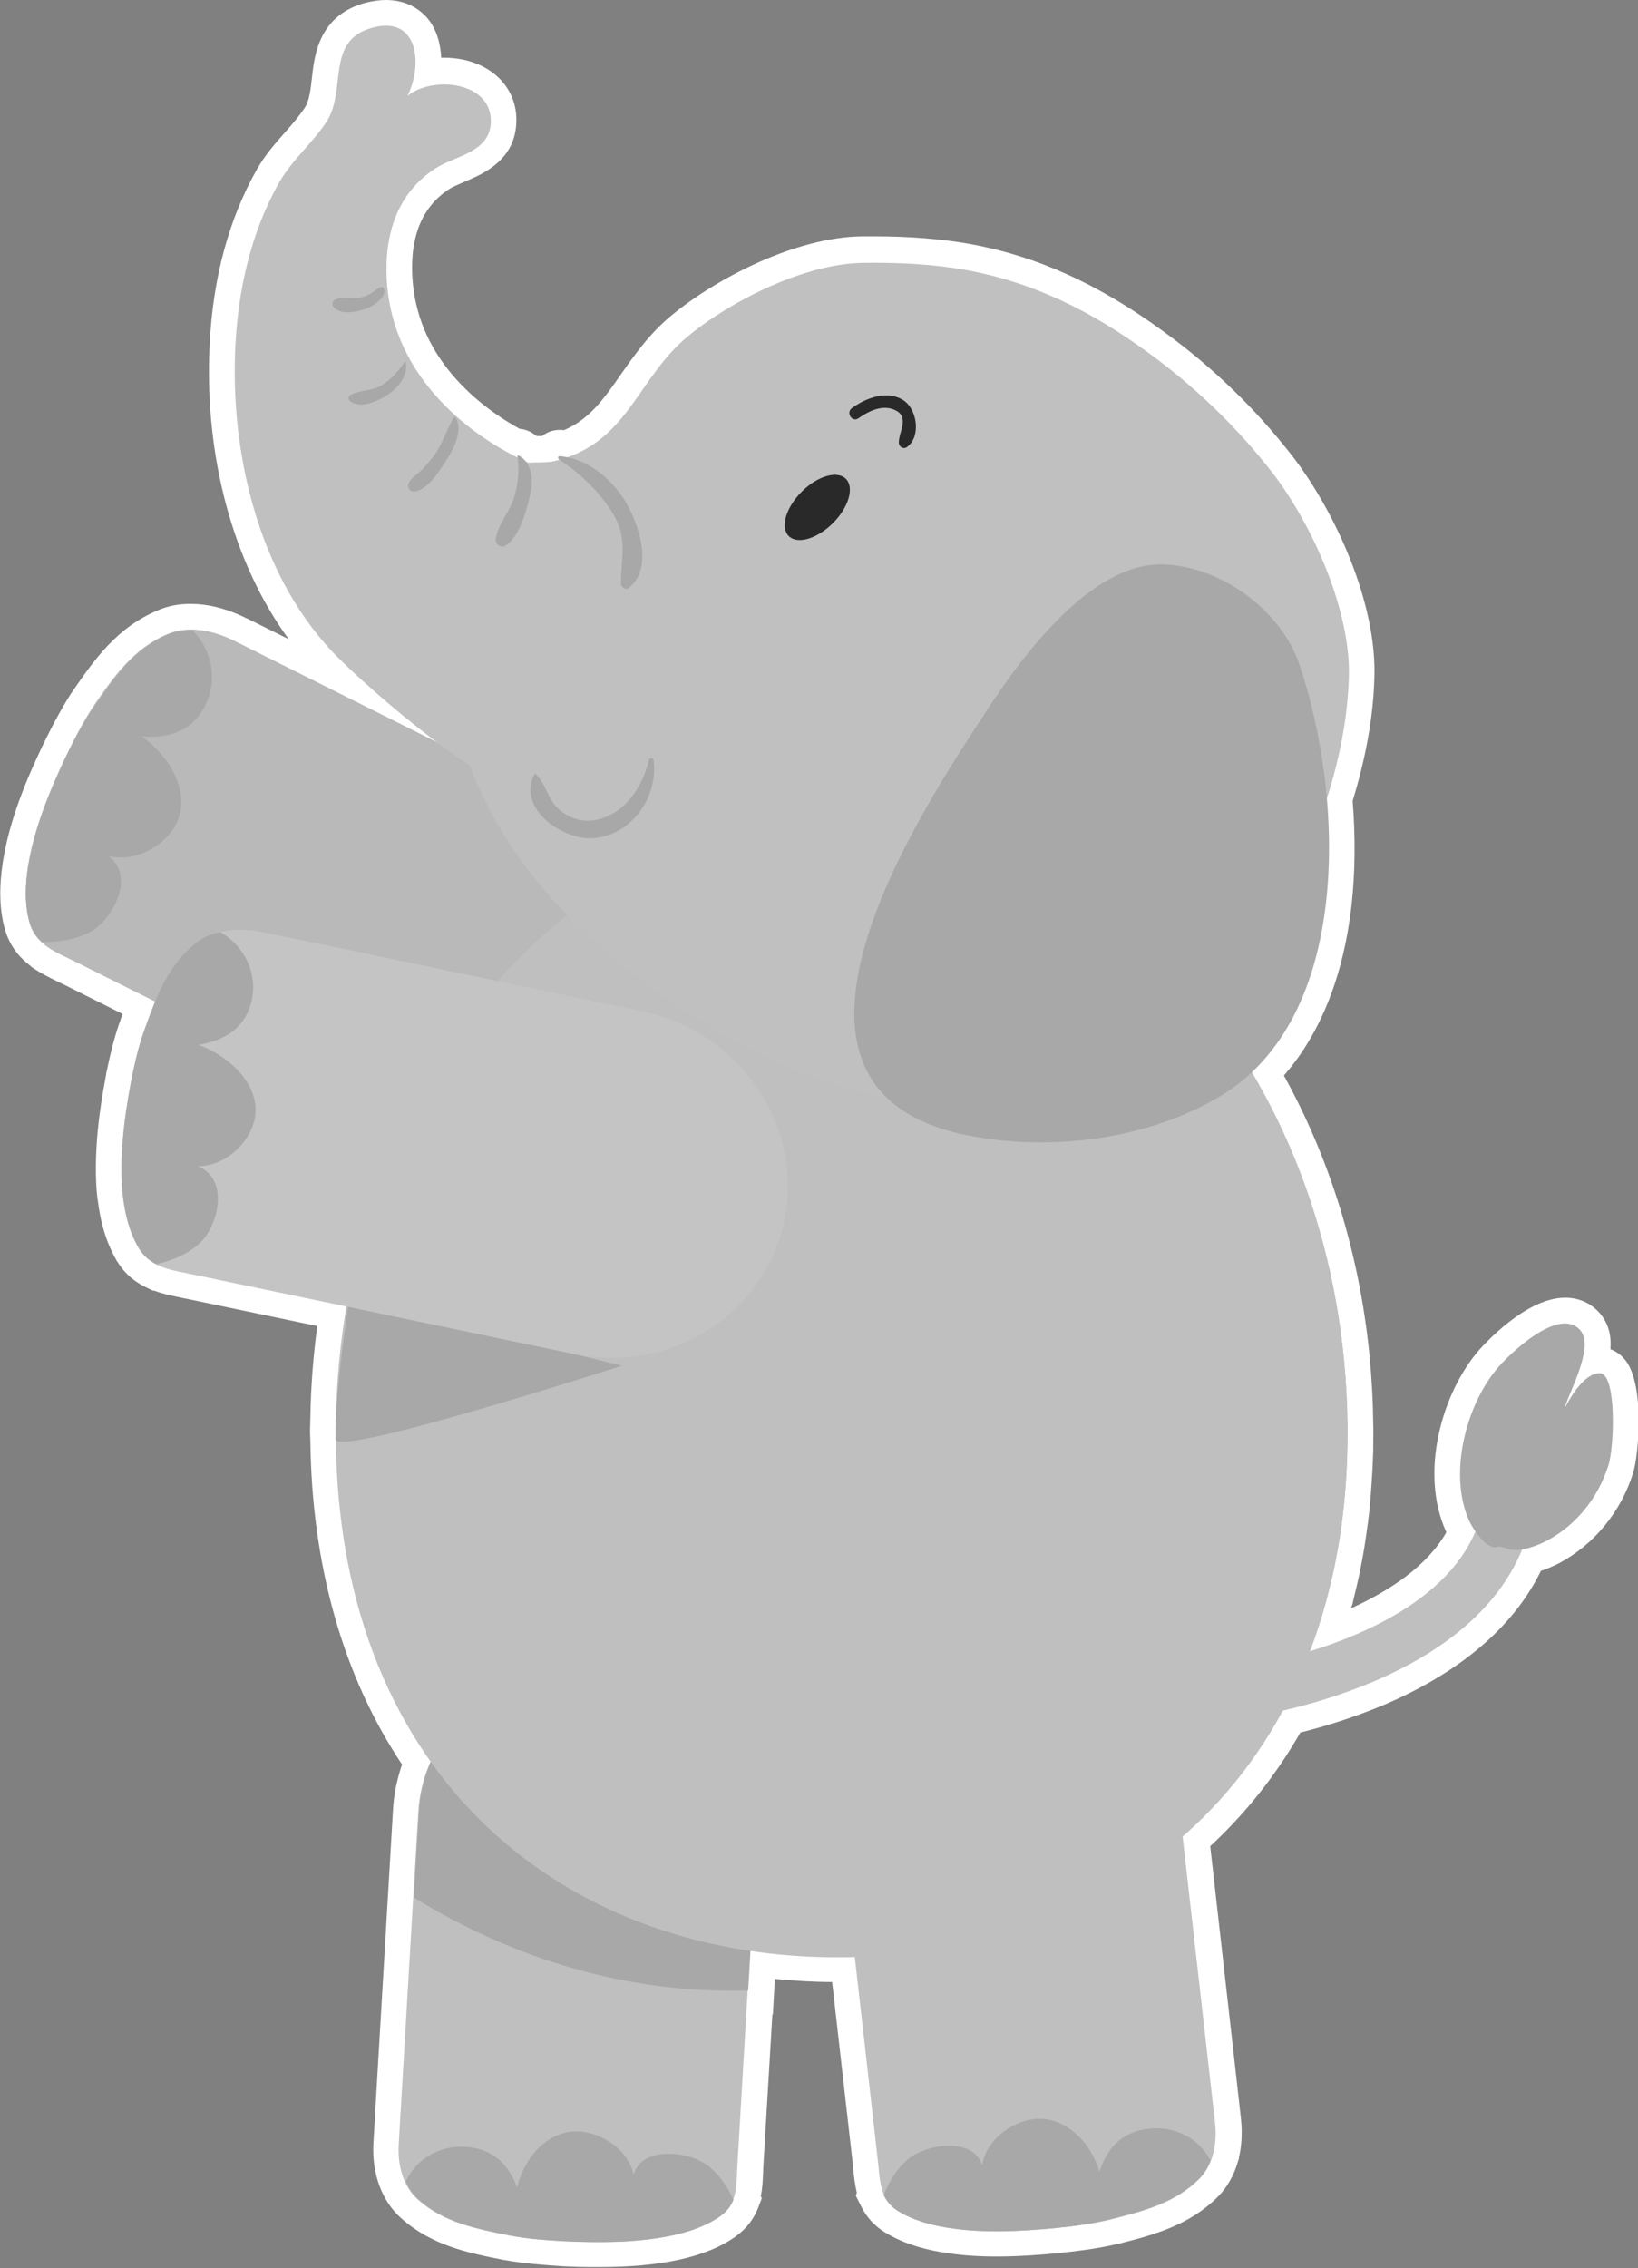 <?xml version="1.0" encoding="utf-8"?>
<!-- Generator: Adobe Illustrator 24.1.2, SVG Export Plug-In . SVG Version: 6.00 Build 0)  -->
<svg version="1.1" xmlns="http://www.w3.org/2000/svg" xmlns:xlink="http://www.w3.org/1999/xlink" x="0px" y="0px"
	 viewBox="0 0 636 880" style="enable-background:new 0 0 636 880;" xml:space="preserve">
<rect x="0" y="0" width="636" height="880" fill="#808080" stroke="none"/>
<style type="text/css">
	.st0{fill:#FFFFFF;}
	.st1{fill:#BFBFBF;}
	.st2{fill:#A8A8A8;}
	.st3{fill:#9F9F9F;}
	.st4{fill:#B9B9B9;}
	.st5{fill:#B2B2B2;}
	.st6{fill:#C4C4C4;}
	.st7{fill:#C0C0C0;}
	.st8{fill:#292929;}
</style>
<g id="Слой_1">
</g>
<g id="Слой_2">
	<g>
		<g>
			<g>
				<path class="st0" d="M631.3,528c-1.6-2.1-3.7-3.7-6-4.5c0.4-5.3-0.7-10.3-4.6-14.5c-3.5-3.7-8.1-5.6-13.4-5.5
					c-15.1,0.3-31.2,18.3-33,20.3c-14.5,16.7-23.2,47.7-12.8,70.5c0,0,0,0.1,0.1,0.2c-7.4,13-21.8,22.6-37,29.5
					c0.1-0.4,0.2-0.7,0.3-1.1l0.1,0l1.1-4.7c2-8.1,3.6-16.5,4.7-25.1c0.1-0.7,0.2-1.3,0.3-2c0.2-1.6,0.4-3.3,0.6-5
					c0.1-0.8,0.2-1.5,0.2-2.3c0.2-2.1,0.4-4.1,0.5-6.2c0-0.4,0.1-0.9,0.1-1.3c0.1-2.1,0.3-4.2,0.4-6.3c0-0.8,0.1-1.6,0.1-2.4
					c0.1-1.7,0.1-3.4,0.2-5.1c0-0.8,0-1.5,0-2.3c0-2.4,0.1-4.8,0-7.3c-0.1-9.3-0.6-18.4-1.5-27.5c-3.9-38.9-15.3-75.8-33.2-108.1
					c14.2-16.2,23.2-38.7,26.3-66.4c1.4-12.6,1.5-26.3,0.4-40.2c4.9-15.9,7.9-31.8,8.4-46.7c1.4-29.9-15.6-66.2-32-87.3
					c-14.1-18.1-30.9-34.4-50-48.2c-25.2-18.4-49.2-29.2-75.3-33.9c-11-1.9-23-2.9-36.8-2.9c-1.6,0-3.2,0-4.8,0
					c-25.6,0.3-56.3,16.1-74,30.7c-8.5,7-14.3,15.3-19.5,22.7c-6.7,9.6-12.2,17.5-22.2,21.8c-0.3,0-0.6-0.1-0.8-0.1
					c-0.3,0-0.7,0-1,0c-2.5,0-4.9,0.9-6.7,2.4c-0.6,0-1.3,0-1.9,0c-0.1,0-0.1,0-0.2,0c-0.7-0.5-1.4-1-2.2-1.5l-0.2-0.1l-0.2-0.1
					c-1.2-0.6-2.6-1-4-1.1c-12.7-7-23.5-16.3-30.9-27.2c-8.1-11.9-11.8-25.8-10.7-40.3c1.1-11.6,5.7-19.9,14-25.4
					c1.5-1,3.7-1.9,6-2.9c7.6-3.2,20.3-8.6,20.3-24.1c0-14-11.8-24.1-28.1-24.1c-0.4,0-0.8,0-1.1,0c-0.2-4.6-1.3-9.2-3.7-13.1
					C163.8,3.4,157.5,0,149.8,0c-2.4,0-5,0.4-7.6,1c-18.3,4.8-20.1,20.1-21.1,29.3c-0.5,4.5-1,8.7-2.7,11.4
					c-2.1,3.2-4.7,6.2-7.5,9.4c-3.9,4.4-7.9,8.9-11.2,14.7c-10.8,19.1-17,41.9-18.3,67.7c-2.2,43.4,9.1,85,30.7,114.5
					c-8.7-4.3-14.6-7.3-16.3-8.1l-0.1,0l-0.6-0.3c-3.9-1.9-9.6-4.2-16.2-5l0,0h-0.2c-1.5-0.2-3.1-0.3-4.7-0.3
					c-4.6,0-8.8,0.8-12.7,2.5c-16,6.7-24.6,19.1-32.9,31.1l-0.6,0.9l-0.1,0.1c-4.5,7-8.3,14.5-11.4,20.9c-5.7,12-12.6,28-15.2,44.7
					c-1.5,9.9-1.3,18.3,0.7,25.7c1.9,6.9,5.8,11.4,10.2,14.7l0.5,0.5l0.1,0c3.3,2.3,6.8,4,9.9,5.5c0.8,0.4,1.7,0.8,2.5,1.2
					l22.6,11.3c-0.2,0.7-0.5,1.3-0.7,2l-0.1,0.3c-2.4,6.5-4,13.4-5.4,20.1c0,0,0,0,0,0c-0.1,0.4-0.2,0.8-0.2,1.2
					c-0.1,0.5-0.2,1.1-0.3,1.6l0,0c0,0,0,0,0,0c0,0,0,0,0,0l0,0c0,0,0,0,0,0c-2.1,11.1-4.5,27.2-3.4,43.1c0.1,1,0.2,1.9,0.3,2.9
					c0,0.1,0,0.1,0,0.2c0,0,0,0,0,0c0,0,0,0,0,0c0,0.1,0,0.3,0.1,0.4c1.1,9.4,3.5,17.2,7.3,23.7c0,0.1,0.1,0.2,0.1,0.3c0,0,0,0,0,0
					c0,0,0,0,0,0l0.1,0.1c0.1,0.1,0.2,0.3,0.3,0.4c3.2,5.2,7.6,8.3,12.1,10.3l1.6,0.8l0.3-0.1c3.7,1.4,7.4,2.1,10.7,2.8
					c1,0.2,2,0.4,3,0.6l49.8,10.4c-1.6,11.7-2.5,23.6-2.7,35.7c-0.1,3.1-0.2,5.9,0,8.3c0.5,48.9,12.7,91.8,35.6,126.1
					c-1.9,5.6-3.2,11.5-3.5,17.6c-6.5,110.6-7.5,126.7-7.6,129.2h0c-0.7,12,3.3,22.6,10.7,29.2c12,10.7,26.1,13.5,39.7,16.2l0.7,0.1
					c7.7,1.4,15.4,1.9,22.7,2.4l0.1,0c3.8,0.2,7.3,0.3,10.5,0.3c0.4,0,0.8,0,1.2,0c0.6,0,1.3,0,1.9,0c0,0,0,0,0,0c0,0,0,0,0,0
					c0,0,0,0,0,0c12,0,22.1-0.9,30.9-2.8c8.9-1.9,16.4-4.9,22.3-9.1l0.1-0.1c3.9-2.8,6.8-6.5,8.5-10.8l1.5-3.9l-0.4-0.8
					c0.7-3.3,0.8-6.5,0.9-9.2c0-0.8,0.1-1.6,0.1-2.4l3.5-58.9l0.2,0l0.5-9.1c0.1-1.6,0.2-3.1,0.3-4.7c7.3,0.7,14.7,1.2,22.2,1.2
					l8,70.4c0.1,0.8,0.2,1.5,0.2,2.3c0.3,2.7,0.6,5.8,1.4,9.1l-0.4,1.1l2,4c2.1,4.3,5.2,7.7,9.1,10.1c6.1,3.8,13.5,6.4,22.6,7.9
					c0,0,0,0,0.1,0c0,0,0,0,0,0c0,0,0,0,0.1,0c6.3,1.1,13.1,1.6,20.7,1.6c9,0,17.8-0.7,23.8-1.3c6.7-0.7,14.7-1.6,22.5-3.4l1-0.2
					c13.4-3.4,27.3-7,38.6-18.2c3.8-3.8,6.5-8.7,8-14.2l0.3-0.8l-0.1-0.1c1.1-4.5,1.4-9.5,0.9-14.7l0,0c-0.4-3.5-2.2-20-12-106.3
					c1.5-1.4,3-2.8,4.4-4.2c12-11.9,22.2-25.2,30.6-39.9c9.3-2.3,20.7-5.8,32.4-10.7c29.6-12.6,50.4-30.3,61-52c3-1,5.5-2.2,7.1-3
					c13.5-7.2,24-19.9,28.7-35C636.2,564.9,638.7,537.9,631.3,528z"/>
			</g>
		</g>
		<g>
			<g>
				<g>
					<path class="st1" d="M481.6,666.8c3.9-0.5,96.3-12.9,112.4-74.5l-18.8-4.9c-12.7,48.8-95.2,60-96,60.1L481.6,666.8z"/>
				</g>
				<g>
					<path class="st2" d="M581.9,600c-4.3,2.3-10.2-7.2-11.4-9.8c-8.2-18-1.5-45,11.3-59.8c4.7-5.4,23.3-23.3,31.6-14.5
						c6,6.4-4.1,24-6,30.7c2.3-4.3,7.5-13.7,13.7-13.8c6.6-0.2,5.8,28.3,3.4,35.8c-3.9,12.4-12.4,23.1-23.9,29.2
						c-3.8,2-11.7,5.1-16.1,2.8"/>
				</g>
			</g>
			<g>
				<path class="st3" d="M25.3,294.1c-6.2,13.1-12.1,27.6-14.4,42c-1.1,7.1-1.4,14.6,0.5,21.6c2.4,8.9,10.4,11.7,18.1,15.5
					L164,440.4c34.6,17.3,76.4,3.4,93.4-31c16.9-34.4,2.6-76.4-32.1-93.6c0,0-134.2-67-134.5-67.2c-7.7-3.8-17.5-6-25.6-2.6
					c-13.6,5.7-21.1,16.8-29.1,28.3C32.1,280.5,28.6,287.3,25.3,294.1z"/>
				<path class="st4" d="M25.3,294.1c-6.2,13.1-12.1,27.6-14.4,42c-1.1,7.1-1.4,14.6,0.5,21.6c2.4,8.9,10.4,11.7,18.1,15.5
					L164,440.4c34.6,17.3,76.4,3.4,93.4-31c16.9-34.4,2.6-76.4-32.1-93.6c0,0-134.2-67-134.5-67.2c-7.7-3.8-17.5-6-25.6-2.6
					c-13.6,5.7-21.1,16.8-29.1,28.3C32.1,280.5,28.6,287.3,25.3,294.1z"/>
				<g>
					<path class="st2" d="M11.5,357.8c-1.9-7.1-1.7-14.5-0.5-21.6c2.3-14.4,8.2-28.9,14.4-42c3.2-6.8,6.7-13.6,11-19.8
						c8-11.5,15.5-22.6,29.1-28.3c2.9-1.2,6.1-1.5,9.3-1.5c8,8.2,9.9,20.3,4.3,30.2c-5.1,9.1-13.9,11.8-24.1,10.9
						c11,7.7,19.3,22,13.5,33.8c-4.1,8.3-15.5,15.3-26.4,12.6c10.9,8.2,1.3,24.9-6.9,29.4c-5.3,2.9-12,4.1-18.9,4
						C14.1,363.6,12.4,361.1,11.5,357.8z"/>
				</g>
			</g>
			<g>
				<path class="st5" d="M158,433.7c33.9-69.2,95.6-115.9,166.5-116.8c108.5-1.5,197.4,104.3,198.7,236.3
					c0.2,21.4-1.9,41.1-6.1,59.3C376.3,603.5,240.4,555.9,158,433.7z"/>
				<g>
					<g>
						<path class="st1" d="M219.2,869.6c13.8,0.6,28.6,0.6,41.9-2.3c6.6-1.4,13.2-3.7,18.6-7.5c6.8-4.8,6.2-12.1,6.6-19.5l7.6-129.2
							c2-33.3-25.9-62.1-62.2-64.3c-36.3-2.3-67.3,22.9-69.3,56.2c0,0-7.6,128.9-7.6,129.2c-0.4,7.3,1.4,15.9,7.4,21.2
							c10.1,9,22.6,11.4,35.6,14C204.8,868.7,212.1,869.2,219.2,869.6z"/>
						<path class="st2" d="M231.9,646.7c36.3,2.3,64.1,31,62.2,64.3c0,0-1.8,30.1-3.6,61.3c-45.9,1.4-90.9-12-129.8-36.1
							c1.1-19.1,2-33.4,2-33.4C164.5,669.5,195.5,644.4,231.9,646.7z"/>
						<g>
							<path class="st2" d="M279.8,859.8c-5.4,3.8-12,6.1-18.6,7.5c-13.4,2.9-28.2,2.9-41.9,2.3c-7.1-0.4-14.4-0.9-21.3-2.3
								c-13-2.6-25.5-5-35.6-14c-2.2-1.9-3.7-4.4-4.8-6.9c4.1-9.1,13.9-14.6,24.6-13.3c9.9,1.1,15.5,7.2,18.6,15.7
								c2.5-11.3,11.8-22.6,24.3-21.8c8.8,0.6,19.1,7.3,20.9,16.9c3-11.4,21.1-9.2,28.2-4.1c4.6,3.3,8.2,8.3,10.6,13.7
								C283.9,855.8,282.3,858,279.8,859.8z"/>
						</g>
					</g>
					<path class="st1" d="M130.4,558.5c1.2,132,89.9,202.4,198.3,200.9c108.5-1.5,195.7-74.2,194.5-206.2
						c-1.3-132-90.2-237.7-198.7-236.3C216.1,318.3,129.2,426.5,130.4,558.5z"/>
					<g>
						<path class="st1" d="M409.6,864.5c-13.7,1.3-28.5,2.1-42-0.2c-6.7-1.1-13.4-3-19-6.5c-7-4.4-6.9-11.8-7.7-19.1L326.3,710
							c-3.8-33.1,22.5-63.3,58.6-67.4c36.1-4.1,68.5,19.4,72.3,52.6c0,0,14.6,128.3,14.6,128.7c0.8,7.3-0.5,15.9-6.2,21.6
							c-9.6,9.5-21.9,12.5-34.8,15.8C424,862.9,416.8,863.8,409.6,864.5z"/>
						<g>
							<path class="st2" d="M348.6,857.8c5.6,3.5,12.3,5.4,19,6.5c13.5,2.2,28.3,1.5,42,0.2c7.2-0.7,14.3-1.7,21.2-3.4
								c12.9-3.2,25.2-6.3,34.8-15.8c2.1-2.1,3.4-4.5,4.4-7.1c-4.6-8.9-14.6-13.8-25.3-12.1c-9.8,1.6-15.1,8-17.8,16.6
								c-3.1-11.1-13.1-21.9-25.5-20.5c-8.7,1-18.7,8.3-20,17.9c-3.7-11.2-21.6-8.1-28.4-2.7c-4.4,3.5-7.7,8.7-9.9,14.3
								C344.3,854.1,346,856.2,348.6,857.8z"/>
						</g>
					</g>
				</g>
			</g>
			<path class="st2" d="M241.5,529.9c0,0-110.7,35.6-111.1,28.6c-0.8-15.6,5.2-54.6,5.2-54.6L241.5,529.9z"/>
			<g>
				<path class="st6" d="M50.7,420.6c-2.5,13.9-4.5,29.1-3,43.3c0.8,7,2.5,14.1,6.2,20.4c4.6,7.8,13.1,8.5,21.5,10.3l147.2,30.7
					c37.9,7.9,74.6-15.4,82-52.1c7.4-36.8-17.3-72.9-55.2-80.8c0,0-146.8-30.7-147.2-30.7c-8.3-1.7-18.4-1.4-25.3,3.8
					c-11.6,8.7-16,21-20.7,33.9C53.7,406.1,52.1,413.4,50.7,420.6z"/>
				<g>
					<path class="st2" d="M53.9,484.3c-3.7-6.2-5.4-13.3-6.2-20.4c-1.5-14.2,0.4-29.3,3-43.3c1.4-7.2,3-14.6,5.5-21.4
						c4.7-12.9,9.1-25.2,20.7-33.9c2.5-1.9,5.5-3,8.6-3.7c9.9,5.8,14.8,16.7,12,27.5c-2.6,9.9-10.3,14.6-20.4,16.3
						c12.6,4.6,24.3,16.1,21.8,28.7c-1.8,8.9-10.9,18.3-22.1,18.4c12.6,5.1,7.7,23.2,1,29.6c-4.3,4.1-10.5,6.9-17.1,8.4
						C58,489.1,55.7,487.2,53.9,484.3z"/>
				</g>
			</g>
			<path class="st7" d="M485.6,368.9c-9.8,13.7-21,25.9-33.3,35.4c-35.9,27.8-82.2,30.6-124.5,17.6c-22.3-6.8-43.4-17.5-62.9-30.3
				c-38.4-25.2-74.2-61-86.2-106.6c-5.5-21.2-5.1-43.5,1.1-64.5c3.1-10.6,9.2-34.1,19.9-39.7c4.3-2.2,10.8-0.8,15.6-1.9
				c28.6-6.8,32-32.2,51.9-48.5c16.9-13.9,45.4-28.1,67.8-28.4c13.3-0.2,26.7,0.4,39.7,2.7c26.7,4.8,49.3,16.2,71.1,32.1
				c18,13.1,34.3,28.7,48,46.3c15.7,20.2,31.1,54.4,29.9,80.7C522.4,298.7,507.7,337.8,485.6,368.9z"/>
			<path class="st7" d="M162.7,145.2c16.1,23.5,43.9,38.4,71.5,43.4c16.1,2.9,68.6-11.6,64.7,17.4c-1.3,9.6-4.5,21.3-8.7,30.1
				c-5.3,11.2-15.3,20.3-23.2,30.1c-8.2,10.9-27.6,44.1-41.3,47.4c-22.1,7.1-83.2-46.3-97.1-61.2C100,221.7,89.3,175,91.4,134.1
				c1.1-21.9,6.1-44.1,17-63.3c5.1-8.9,13-15.3,18.4-23.6c8-12.3-0.7-31.6,18-36.5c17.8-4.7,19.4,14.7,13.4,26.5
				c10.1-8,32.4-5.4,32.4,9.7c0,12.3-13.8,13.4-21.8,18.6c-11.6,7.7-17.2,19.1-18.5,32.9C148.9,115.9,153.6,131.9,162.7,145.2z"/>
			<path class="st2" d="M473.5,425.5c51.3-30.4,48.7-115.1,31.1-167.5c-7-20.9-30.1-38.2-52.7-39c-28.6-1-55.4,36.3-68.8,56.7
				c-24.9,38.1-97.4,146.4-8,164.7C408.3,447.1,445.9,441.9,473.5,425.5z"/>
			<g>
				<path class="st2" d="M148.4,111.4c-1.2,0-1.8,0.6-2.7,1.3c-1.7,1.3-3.5,2.2-5.5,2.7c-3.3,0.9-7.4-0.8-10.3,1
					c-0.8,0.5-1.1,1.7-0.5,2.5c2.6,3.7,9.6,2.1,13.2,0.7c2.6-1,8.1-4.6,6.3-8C148.7,111.5,148.5,111.4,148.4,111.4L148.4,111.4z"/>
			</g>
			<g>
				<path class="st2" d="M157,140.6c-2.5,3.7-5.3,6.8-9.2,9.1c-3.8,2.1-8.2,1.6-11.8,3.6c-0.8,0.4-0.8,1.6-0.2,2.2
					c3.8,3.4,10.8,0.2,14.4-2.1c4.2-2.7,8.2-7.4,7.4-12.6C157.6,140.4,157.2,140.3,157,140.6L157,140.6z"/>
			</g>
			<g>
				<path class="st2" d="M176.2,162c-2.5,4.1-3.9,8.8-6.5,13c-1.6,2.5-3.6,4.8-5.6,7c-1.8,1.9-4.3,3.1-5.4,5.4
					c-0.7,1.5,0.3,3.5,2.1,3.3c5.4-0.6,9.9-8.1,12.6-12.3c2.7-4.1,6.6-11.6,3.5-16.4C176.6,161.7,176.3,161.8,176.2,162L176.2,162z"
					/>
			</g>
			<g>
				<path class="st2" d="M200.9,177.1c0.8,5.4,0.3,10.6-1.3,15.9c-1.6,5.4-6.3,10.5-7.1,16c-0.3,2.1,1.9,3.9,3.8,2.7
					c5.4-3.5,8-13.1,9.4-19.1c1.4-5.6,1.3-12.8-4.3-15.9C201.2,176.6,200.8,176.8,200.9,177.1L200.9,177.1z"/>
			</g>
			<g>
				<path class="st2" d="M217.1,178.3c8.3,5.5,15.3,12.1,20.6,20.5c6.2,9.7,3.4,17.4,3.4,27.7c0,1.4,1.9,2.6,3.1,1.6
					c8.9-7.3,4.6-21.8,0.3-30.5c-5.1-10.3-15.4-19.6-27.1-20.6C216.5,176.9,216.5,177.9,217.1,178.3L217.1,178.3z"/>
			</g>
			<g>
				<path class="st2" d="M207.4,300.5c-6.7,13.6,11.5,25.7,23.2,24.7c15-1.4,24.9-16,23.2-30.2c-0.1-1-1.5-1.2-1.8-0.2
					c-2.7,11-9.8,21.7-21.7,23.5c-5.1,0.7-9.9-1.2-13.6-4.6c-4-3.7-4.7-9.5-8.6-13.3C207.9,300.2,207.5,300.3,207.4,300.5
					L207.4,300.5z"/>
			</g>
			<g>
				<path class="st8" d="M333.3,162.3c4.1-2.9,9.7-5.6,14.6-3c5.3,2.7,0.9,8.7,1.1,12.6c0.1,1.5,1.8,2.5,3.1,1.6
					c5.5-3.9,4.1-14.2-0.9-17.9c-6.3-4.5-14.9-1.3-20.5,2.8C328.4,160.2,330.9,164,333.3,162.3L333.3,162.3z"/>
			</g>
			
				<ellipse transform="matrix(0.707 -0.707 0.707 0.707 -46.271 282.074)" class="st8" cx="317.4" cy="196.9" rx="15.7" ry="8.6"/>
		</g>
	</g>
</g>
</svg>
